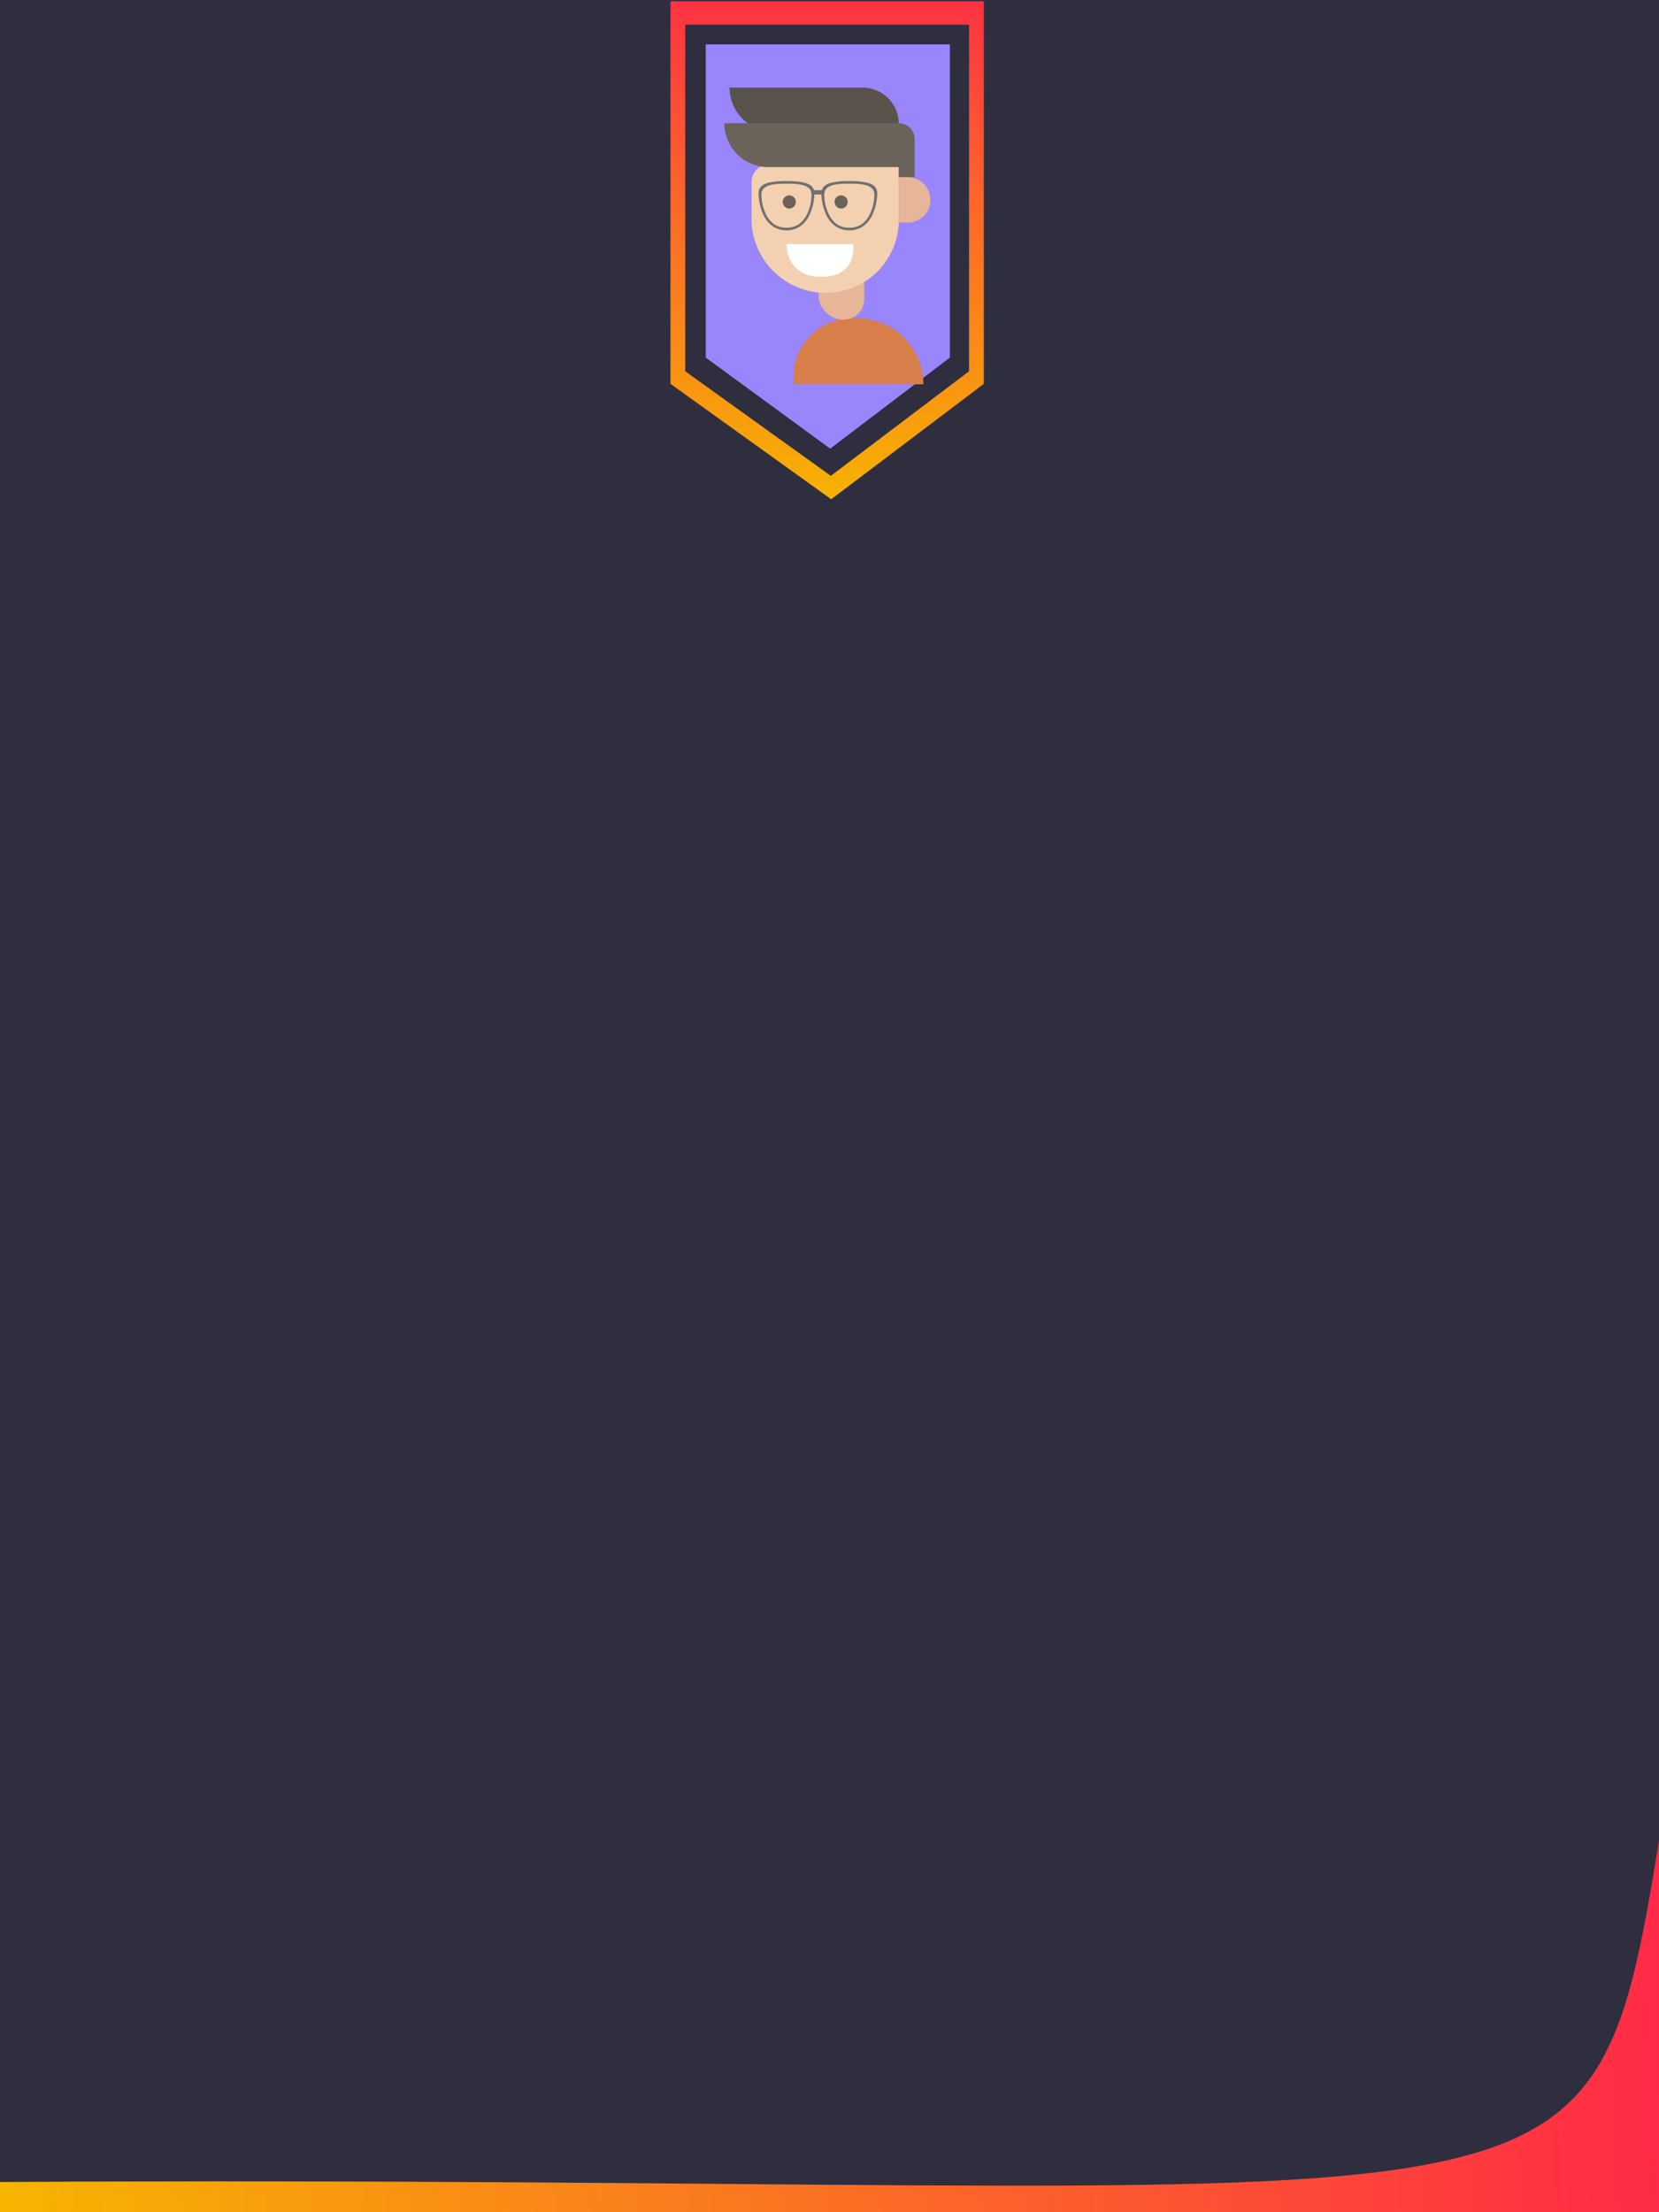 <svg xmlns="http://www.w3.org/2000/svg" xmlns:xlink="http://www.w3.org/1999/xlink" width="768" height="1024" viewBox="0 0 768 1024">
  <defs>
    <style>
      .cls-1 {
        clip-path: url(#clip-tab-about);
      }

      .cls-2 {
        fill: #2f2e3f;
      }

      .cls-3 {
        fill: url(#linear-gradient);
      }

      .cls-4 {
        fill: #9a86fc;
      }

      .cls-5 {
        fill: #d87e4b;
      }

      .cls-6 {
        fill: #e7b598;
      }

      .cls-7 {
        fill: #f3d1b0;
      }

      .cls-8 {
        fill: #59534b;
      }

      .cls-9 {
        fill: #6b6359;
      }

      .cls-10 {
        fill: #fff;
      }

      .cls-11 {
        fill: #707070;
      }

      .cls-12 {
        fill: none;
        stroke: #707070;
        stroke-linecap: round;
        stroke-width: 2px;
      }

      .cls-13 {
        fill: url(#linear-gradient-2);
      }

      .cls-14 {
        filter: url(#Body);
      }
    </style>
    <linearGradient id="linear-gradient" x1="0.5" x2="0.5" y2="1" gradientUnits="objectBoundingBox">
      <stop offset="0" stop-color="#ff3243"/>
      <stop offset="1" stop-color="#f7b302"/>
    </linearGradient>
    <filter id="Body" x="337.333" y="117.302" width="120.138" height="90.601" filterUnits="userSpaceOnUse">
      <feOffset dx="5" dy="10" input="SourceAlpha"/>
      <feGaussianBlur stdDeviation="10" result="blur"/>
      <feFlood flood-opacity="0.4"/>
      <feComposite operator="in" in2="blur"/>
      <feComposite in="SourceGraphic"/>
    </filter>
    <linearGradient id="linear-gradient-2" x1="1" y1="0.679" x2="0" y2="0.691" gradientUnits="objectBoundingBox">
      <stop offset="0" stop-color="#ff2a47"/>
      <stop offset="1" stop-color="#f7b500"/>
    </linearGradient>
    <clipPath id="clip-tab-about">
      <rect width="768" height="1024"/>
    </clipPath>
  </defs>
  <g id="tab-about" class="cls-1">
    <rect class="cls-10" width="768" height="1024"/>
    <g id="mob-About" transform="translate(0 -1435)">
      <g id="mob-AboutContent" transform="translate(0 1435)">
        <g id="mob-AboutContent-2" data-name="mob-AboutContent">
          <rect id="Rectangle_44" data-name="Rectangle 44" class="cls-2" width="768" height="1024"/>
          <path id="Subtraction_49" data-name="Subtraction 49" class="cls-3" d="M74.4,230.521,0,177.1V0H145.055V177.1L74.4,230.521ZM6.825,10.844V171.281l67.4,48.4,64-48.4V10.844Z" transform="translate(310.384 0.576)"/>
          <path id="Path_213" data-name="Path 213" class="cls-4" d="M0,0H113.027V144.949l-55.4,42.158L0,144.949Z" transform="translate(326.702 20.564)"/>
          <g id="fevicon" transform="translate(335.315 40.559)">
            <g id="Me" transform="translate(0 0)">
              <g class="cls-14" transform="matrix(1, 0, 0, 1, -335.31, -40.56)">
                <path id="Body-2" data-name="Body" class="cls-5" d="M27.115,0h2.421a30.6,30.6,0,0,1,30.6,30.6v0a0,0,0,0,1,0,0H0a0,0,0,0,1,0,0V27.115A27.115,27.115,0,0,1,27.115,0Z" transform="translate(362.33 137.3)"/>
              </g>
              <path id="Neck" class="cls-6" d="M0,0H21.208a0,0,0,0,1,0,0V7.65a9.587,9.587,0,0,1-9.587,9.587h0A11.621,11.621,0,0,1,0,5.617V0A0,0,0,0,1,0,0Z" transform="translate(43.578 90.158)"/>
              <path id="Face" class="cls-7" d="M8.362,0H68.175a0,0,0,0,1,0,0V25.813A33.743,33.743,0,0,1,34.432,59.556h0A34.432,34.432,0,0,1,0,25.125V8.362A8.362,8.362,0,0,1,8.362,0Z" transform="translate(12.589 35.443)"/>
              <g id="Hair">
                <path id="Rectangle_12" data-name="Rectangle 12" class="cls-8" d="M0,0H61.59A16.753,16.753,0,0,1,78.343,16.753v3.583a0,0,0,0,1,0,0H20.336A20.336,20.336,0,0,1,0,0V0A0,0,0,0,1,0,0Z" transform="translate(2.421)"/>
                <path id="Rectangle_13" data-name="Rectangle 13" class="cls-9" d="M0,0H80.056a7.1,7.1,0,0,1,7.1,7.1V20.336a0,0,0,0,1,0,0H20.336A20.336,20.336,0,0,1,0,0V0A0,0,0,0,1,0,0Z" transform="translate(0 16.463)"/>
                <path id="Rectangle_18" data-name="Rectangle 18" class="cls-9" d="M0,0H0A7.36,7.36,0,0,1,7.36,7.36V24.985a0,0,0,0,1,0,0H0a0,0,0,0,1,0,0V0A0,0,0,0,1,0,0Z" transform="translate(80.764 16.463)"/>
              </g>
              <path id="Ear" class="cls-6" d="M0,0H4.116A10.507,10.507,0,0,1,14.623,10.507v0A10.507,10.507,0,0,1,4.116,21.014H0a0,0,0,0,1,0,0V0A0,0,0,0,1,0,0Z" transform="translate(80.764 41.447)"/>
              <path id="Smile" class="cls-10" d="M3195.45,2126.7h30.9s2.37,14.981-14.4,15.188S3195.45,2126.7,3195.45,2126.7Z" transform="translate(-3166.742 -2054.29)"/>
              <g id="Eyes" transform="translate(27.018 49.872)">
                <circle id="Ellipse_10" data-name="Ellipse 10" class="cls-9" cx="3.05" cy="3.05" r="3.05"/>
                <circle id="Ellipse_11" data-name="Ellipse 11" class="cls-9" cx="3.05" cy="3.05" r="3.05" transform="translate(24.016)"/>
              </g>
            </g>
            <g id="Glasses2" transform="translate(15.838 43.272)">
              <path id="Subtraction_45" data-name="Subtraction 45" class="cls-11" d="M12.927,22.782a11.013,11.013,0,0,1-6.5-1.965,13,13,0,0,1-3.946-4.706A24.283,24.283,0,0,1,0,5.6C0,3.28,1.321,1.736,4.04.883A31.736,31.736,0,0,1,12.927,0a31.738,31.738,0,0,1,8.888.883c2.718.854,4.04,2.4,4.04,4.72a24.283,24.283,0,0,1-2.478,10.508,13.01,13.01,0,0,1-3.946,4.706A11.014,11.014,0,0,1,12.927,22.782Zm0-21.6C7.32,1.179,1.339,1.568,1.339,6.2a21.766,21.766,0,0,0,2.221,9.42c2.066,3.968,5.218,5.98,9.367,5.98s7.3-2.012,9.367-5.98A21.765,21.765,0,0,0,24.516,6.2C24.516,1.568,18.534,1.179,12.927,1.179Z" transform="translate(0 0)"/>
              <path id="Subtraction_44" data-name="Subtraction 44" class="cls-11" d="M12.927,22.782a11.013,11.013,0,0,1-6.5-1.965,13,13,0,0,1-3.946-4.706A24.283,24.283,0,0,1,0,5.6C0,3.28,1.321,1.736,4.04.883A31.736,31.736,0,0,1,12.927,0a31.738,31.738,0,0,1,8.888.883c2.718.854,4.04,2.4,4.04,4.72a24.283,24.283,0,0,1-2.478,10.508,13.01,13.01,0,0,1-3.946,4.706A11.014,11.014,0,0,1,12.927,22.782Zm0-21.6C7.32,1.179,1.339,1.568,1.339,6.2a21.766,21.766,0,0,0,2.221,9.42c2.066,3.968,5.218,5.98,9.367,5.98s7.3-2.012,9.367-5.98A21.765,21.765,0,0,0,24.516,6.2C24.516,1.568,18.534,1.179,12.927,1.179Z" transform="translate(29.086 0)"/>
              <line id="Line_15" data-name="Line 15" class="cls-12" x2="4.04" transform="translate(25.45 5.199)"/>
            </g>
          </g>
        </g>
      </g>
      <path id="Path_142" data-name="Path 142" class="cls-13" d="M8301.224-1475.087c733.308-4.26,735.313,41.439,768-157.933-.02,0,0,171.92,0,171.92l-768-.076Z" transform="translate(-8301.222 3920.101)"/>
    </g>
  </g>
</svg>
